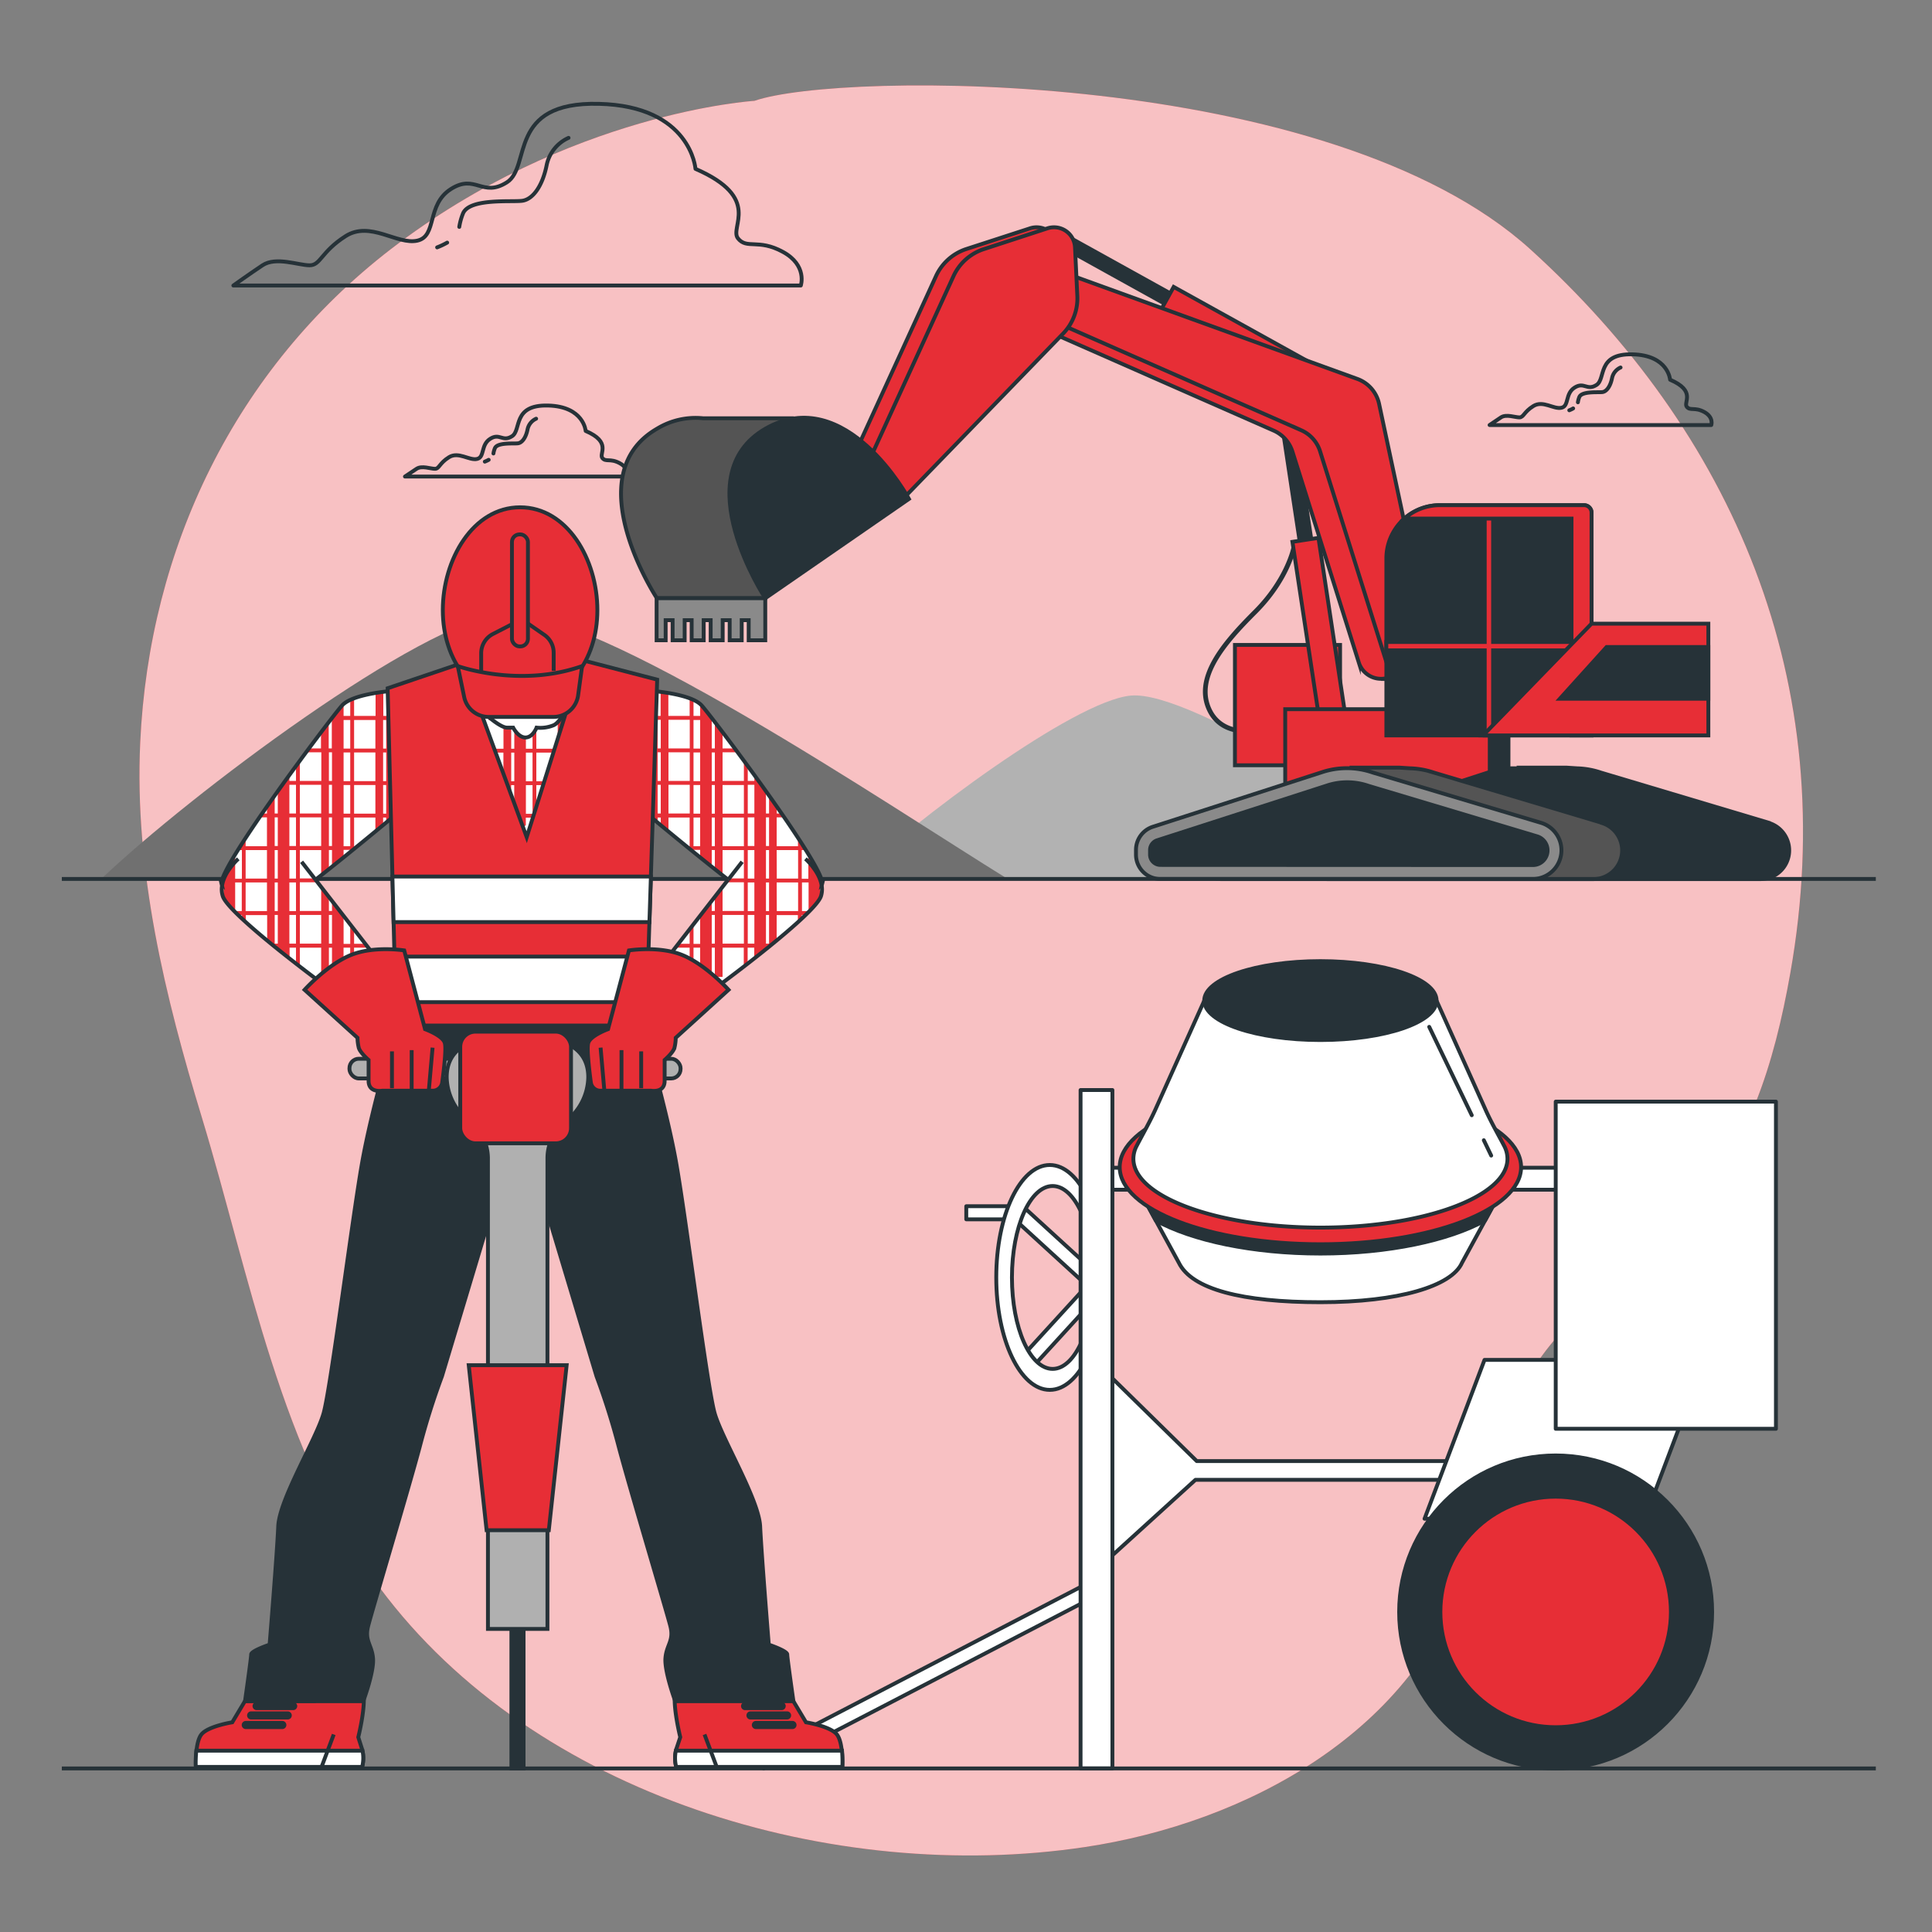 <svg xmlns="http://www.w3.org/2000/svg" viewBox="0 0 500 500"><rect x="0" y="0" width="500" height="500" fill="#808080" stroke="none"/><g id="freepik--background-simple--inject-31"><path d="M195.24,26.1s-48,2.88-94.16,38.43c-40.18,31-62.47,77.28-64.79,127.63-1.54,33.24,6.4,65.65,16,97.21,12.33,40.6,20.29,86.85,46,121.55,40.09,54,117.59,76.78,182.4,67.11,41.87-6.24,86.11-30,99-73,4.77-15.91,7.1-33,15.25-47.71,9.76-17.62,27.48-27.91,40.93-42.26,16.61-17.72,23.31-39.8,27.45-63.16C476.78,176,448,111.62,396.06,64.53S217.34,18.41,195.24,26.1Z" style="fill:#E72E36"></path><path d="M195.24,26.1s-48,2.88-94.16,38.43c-40.18,31-62.47,77.28-64.79,127.63-1.54,33.24,6.4,65.65,16,97.21,12.33,40.6,20.29,86.85,46,121.55,40.09,54,117.59,76.78,182.4,67.11,41.87-6.24,86.11-30,99-73,4.77-15.91,7.1-33,15.25-47.71,9.76-17.62,27.48-27.91,40.93-42.26,16.61-17.72,23.31-39.8,27.45-63.16C476.78,176,448,111.62,396.06,64.53S217.34,18.41,195.24,26.1Z" style="fill:#fff;opacity:0.7"></path></g><g id="freepik--Clouds--inject-31"><path d="M202.6,65.18c-6.38-3.48-9.29-.58-11.61-3.48s6.39-10.45-11-18c0,0-1.16-16.25-25-16.83s-17.41,16.25-23.8,20.31-8.12-2.32-14.51,1.75S113.21,61.12,108,62.28s-12.19-5.23-18.57-1.16S83,68.66,80.12,68.66s-8.71-2.32-12.19,0-7.54,5.23-7.54,5.23H207.25S209,68.66,202.6,65.18Z" style="fill:none;stroke:#263238;stroke-linecap:round;stroke-linejoin:round"></path><path d="M115.73,62.79a19.55,19.55,0,0,1-2.6,1.23" style="fill:none;stroke:#263238;stroke-linecap:round;stroke-linejoin:round"></path><path d="M147.14,35.68a9.92,9.92,0,0,0-5.67,7.08c-1.06,5.32-3.54,8.86-6.37,9.21s-13.46-.7-15.24,3.19a15.78,15.78,0,0,0-1,3.56" style="fill:none;stroke:#263238;stroke-linecap:round;stroke-linejoin:round"></path><path d="M160.41,119.89c-2.49-1.36-3.62-.23-4.53-1.36s2.49-4.09-4.31-7c0,0-.45-6.35-9.75-6.58s-6.81,6.35-9.3,7.94-3.18-.91-5.67.68-1.36,4.76-3.4,5.21-4.77-2-7.26-.45-2.5,3-3.63,3-3.4-.91-4.76,0-3,2-3,2h57.38S162.91,121.25,160.41,119.89Z" style="fill:none;stroke:#263238;stroke-linecap:round;stroke-linejoin:round"></path><path d="M126.47,119a8.22,8.22,0,0,1-1,.47" style="fill:none;stroke:#263238;stroke-linecap:round;stroke-linejoin:round"></path><path d="M138.75,108.36a3.88,3.88,0,0,0-2.22,2.77c-.41,2.08-1.38,3.46-2.49,3.6s-5.26-.28-5.95,1.24a6,6,0,0,0-.39,1.39" style="fill:none;stroke:#263238;stroke-linecap:round;stroke-linejoin:round"></path><path d="M441.07,106.63c-2.5-1.36-3.63-.22-4.54-1.36s2.5-4.08-4.31-7c0,0-.45-6.35-9.75-6.57s-6.8,6.35-9.3,7.93-3.17-.9-5.67.68-1.36,4.77-3.4,5.22-4.76-2-7.26-.45-2.49,2.94-3.63,2.94-3.4-.9-4.76,0S385.5,110,385.5,110h57.38S443.56,108,441.07,106.63Z" style="fill:none;stroke:#263238;stroke-linecap:round;stroke-linejoin:round"></path><path d="M407.13,105.7a7.07,7.07,0,0,1-1,.48" style="fill:none;stroke:#263238;stroke-linecap:round;stroke-linejoin:round"></path><path d="M419.4,95.11a3.85,3.85,0,0,0-2.21,2.77c-.42,2.07-1.39,3.46-2.5,3.59s-5.26-.27-5.95,1.25a5.74,5.74,0,0,0-.38,1.39" style="fill:none;stroke:#263238;stroke-linecap:round;stroke-linejoin:round"></path></g><g id="freepik--Sand--inject-31"><path d="M382.94,227.47c-20.8-12.83-74.18-49-90.33-47.45-14.78,1.43-55.91,32.31-71.86,47.45Z" style="fill:#b2b2b2"></path><path d="M260.78,227.47c-30.08-18.55-107.29-70.9-130.65-68.64-21.38,2.07-80.87,46.74-103.94,68.64Z" style="fill:#707070"></path></g><g id="freepik--digger-machine--inject-31"><path d="M323,189.88c-3.72,0-8.15-1.09-10.44-5.66-4.44-8.88,3.8-18.24,11.87-26.31s9.75-16.08,9.77-16.15l1.18.23c-.06.33-1.7,8.38-10.09,16.77-7.78,7.78-15.73,16.75-11.65,24.91,3.9,7.8,15.1,4.18,15.21,4.14l.38,1.15A22.32,22.32,0,0,1,323,189.88Z" style="fill:#263238"></path><rect x="319.6" y="166.91" width="27.21" height="31.14" style="fill:#E72E36;stroke:#263238;stroke-miterlimit:10"></rect><rect x="337.35" y="107.49" width="3.05" height="78.18" transform="translate(-18.12 52.37) rotate(-8.61)" style="fill:#263238;stroke:#263238;stroke-miterlimit:10"></rect><rect x="337.88" y="139.47" width="6.81" height="46.02" transform="translate(-20.47 52.91) rotate(-8.61)" style="fill:#E72E36;stroke:#263238;stroke-miterlimit:10"></rect><rect x="306.63" y="41.5" width="3.05" height="78.18" transform="translate(88.28 311.04) rotate(-61)" style="fill:#263238;stroke:#263238;stroke-miterlimit:10"></rect><rect x="318.81" y="65.38" width="6.81" height="46.02" transform="translate(88.7 327.35) rotate(-61)" style="fill:#E72E36;stroke:#263238;stroke-miterlimit:10"></rect><path d="M365.28,175.76l-1.9-6.65a5.78,5.78,0,0,0-.08-.7l-13.6-63.82a8.85,8.85,0,0,0-5.65-6.48l-77.32-28-2.12,12.7,65,28.62a8.84,8.84,0,0,1,4.87,5.44l17.17,54.57a6.05,6.05,0,0,0,6.6,4.18l-.05.1Z" style="fill:#E72E36;stroke:#263238;stroke-miterlimit:10"></path><path d="M341.67,116.91l17.17,54.57a6.05,6.05,0,0,0,7.82,3.88h0a6,6,0,0,0,3.85-7l-13.6-63.82a8.84,8.84,0,0,0-5.64-6.48l-77.33-28-2.11,12.7,65,28.62A8.84,8.84,0,0,1,341.67,116.91Z" style="fill:#E72E36;stroke:#263238;stroke-miterlimit:10"></path><rect x="332.61" y="183.54" width="54.13" height="29.03" style="fill:#E72E36;stroke:#263238;stroke-miterlimit:10"></rect><path d="M457.77,212.93l-43.51-13a20.75,20.75,0,0,0-6.08-1.09l-2.78-.18H393v.21a20.67,20.67,0,0,0-2.61,0V187.78h-4.84v12L341.61,214a6.29,6.29,0,0,0-4.36,6v1.21a6.3,6.3,0,0,0,6.29,6.3h112.1a7.43,7.43,0,0,0,2.13-14.54Z" style="fill:#263238;stroke:#263238;stroke-miterlimit:10"></path><path d="M411.89,190.33V132.69a1.94,1.94,0,0,0-1.94-1.95H372.58a13.78,13.78,0,0,0-11.79,6.63h0a13.74,13.74,0,0,0-2,7.17v45.79Z" style="fill:#263238;stroke:#263238;stroke-miterlimit:10"></path><polygon points="358.78 168.31 384.25 168.31 384.25 190.33 386.41 190.33 386.41 168.31 408 168.31 408 166.15 386.41 166.15 386.41 132.47 384.25 132.47 384.25 166.15 358.78 166.15 358.78 168.31" style="fill:#E72E36;stroke:#263238;stroke-miterlimit:10"></polygon><path d="M410,130.74H372.58a13.77,13.77,0,0,0-9.1,3.46h43.23v56.13h5.18V132.69A1.94,1.94,0,0,0,410,130.74Z" style="fill:#E72E36;stroke:#263238;stroke-miterlimit:10"></path><polygon points="442.12 190.33 442.12 161.4 411.89 161.4 383.8 190.33 442.12 190.33" style="fill:#E72E36;stroke:#263238;stroke-miterlimit:10"></polygon><polygon points="442.12 167.45 415.78 167.45 403.69 180.83 442.12 180.83 442.12 167.45" style="fill:#263238;stroke:#263238;stroke-miterlimit:10"></polygon><path d="M414.53,212.93l-43.51-13a20.75,20.75,0,0,0-6.08-1.09l-2.78-.18H349.74l-.24,3.92L314.08,214a6.29,6.29,0,0,0-4.36,6v1.21a6.3,6.3,0,0,0,6.3,6.3H412.4a7.43,7.43,0,0,0,2.13-14.54Z" style="fill:#545454;stroke:#263238;stroke-miterlimit:10"></path><path d="M342.35,199.77l-44,14.2a6.29,6.29,0,0,0-4.36,6v1.21a6.3,6.3,0,0,0,6.29,6.3h96.39a7.43,7.43,0,0,0,7.43-7.43h0a7.42,7.42,0,0,0-5.3-7.11l-43.51-13A20.52,20.52,0,0,0,342.35,199.77Z" style="fill:#8a8a8a;stroke:#263238;stroke-miterlimit:10"></path><path d="M300.3,223.84a2.68,2.68,0,0,1-2.67-2.67V220a2.67,2.67,0,0,1,1.85-2.54l44-14.19a16.6,16.6,0,0,1,5.18-.82,16.83,16.83,0,0,1,5.49.92l43.65,13.07a3.8,3.8,0,0,1-1.09,7.44Z" style="fill:#263238;stroke:#263238;stroke-miterlimit:10"></path><path d="M274.3,76.58,273.7,64a5.44,5.44,0,0,0-7.12-4.91L250.1,64.44a13.13,13.13,0,0,0-7.86,7l-23.31,51,8.17,8.77,43.52-44.91A13.12,13.12,0,0,0,274.3,76.58Z" style="fill:#E72E36;stroke:#263238;stroke-miterlimit:10"></path><path d="M278.81,76.58,278.21,64a5.44,5.44,0,0,0-7.12-4.91l-16.47,5.38a13.07,13.07,0,0,0-7.86,7l-23.31,51,8.16,8.77,43.52-44.91A13.08,13.08,0,0,0,278.81,76.58Z" style="fill:#E72E36;stroke:#263238;stroke-miterlimit:10"></path><path d="M205,108.25H182a19.2,19.2,0,0,0-12,2.72c-20.87,12.1,0,43.85,0,43.85h28.12l9.07-25.7Z" style="fill:#545454;stroke:#263238;stroke-miterlimit:10"></path><path d="M235.24,129.12l-37.19,25.7s-20.87-31.75,0-43.85S235.24,129.12,235.24,129.12Z" style="fill:#263238;stroke:#263238;stroke-miterlimit:10"></path><polygon points="169.93 154.82 169.93 165.7 172.27 165.7 172.27 160.5 174.07 160.5 174.07 165.7 177.19 165.7 177.19 160.5 179 160.5 179 165.7 182.11 165.7 182.11 160.5 183.92 160.5 183.92 165.7 187.03 165.7 187.03 160.5 188.84 160.5 188.84 165.7 191.95 165.7 191.95 160.5 193.76 160.5 193.76 165.7 198.05 165.7 198.05 154.82 169.93 154.82" style="fill:#8a8a8a;stroke:#263238;stroke-miterlimit:10"></polygon></g><g id="freepik--floor-2--inject-31"><line x1="16" y1="227.47" x2="485.46" y2="227.47" style="fill:#fff;stroke:#263238;stroke-miterlimit:10"></line></g><g id="freepik--concrete-mixer--inject-31"><rect x="282.93" y="302.2" width="122.12" height="5.7" style="fill:#fff;stroke:#263238;stroke-linejoin:round"></rect><path d="M294.92,308.17l10.16,18.62c3.36,6.89,16.41,10.22,36.64,10.22s34-4.15,36.65-10.22l10.16-18.62Z" style="fill:#fff;stroke:#263238;stroke-linejoin:round"></path><path d="M299.13,315.88c9.38,5.16,25,8.54,42.59,8.54s33.22-3.38,42.6-8.54l4.21-7.71H294.92Z" style="fill:#263238;stroke:#263238;stroke-linejoin:round"></path><ellipse cx="341.72" cy="302.06" rx="51.94" ry="19.95" style="fill:#E72E36;stroke:#263238;stroke-linejoin:round"></ellipse><path d="M384.37,287,371.79,259H311.65L299.08,287c-1.46,3.27-3.26,6.37-4.91,9.55a7.17,7.17,0,0,0-.85,3.34c0,9.83,21.67,17.81,48.4,17.81s48.41-8,48.41-17.81a7.17,7.17,0,0,0-.85-3.34C387.63,293.41,385.83,290.31,384.37,287Z" style="fill:#fff;stroke:#263238;stroke-linejoin:round"></path><line x1="384.01" y1="295.09" x2="385.92" y2="299.06" style="fill:none;stroke:#263238;stroke-linecap:round;stroke-linejoin:round"></line><line x1="369.88" y1="265.75" x2="380.89" y2="288.62" style="fill:none;stroke:#263238;stroke-linecap:round;stroke-linejoin:round"></line><ellipse cx="341.72" cy="258.95" rx="30.07" ry="10.21" style="fill:#263238;stroke:#263238;stroke-linejoin:round"></ellipse><rect x="250.07" y="312.17" width="12.61" height="3.39" style="fill:#fff;stroke:#263238;stroke-linejoin:round"></rect><path d="M267.39,353.62l-2.13-3.36,16.05-17.56-18.89-17.28,1.9-3.58L285,330.75a2.4,2.4,0,0,1,.71,1.7,2.49,2.49,0,0,1-.59,1.77Z" style="fill:#fff;stroke:#263238;stroke-linejoin:round"></path><path d="M271.68,301.5c-7.65,0-13.85,13-13.85,29.1s6.2,29.1,13.85,29.1,13.85-13,13.85-29.1S279.33,301.5,271.68,301.5Zm.74,52.77c-5.82,0-10.53-10.6-10.53-23.67s4.71-23.66,10.53-23.66S283,317.53,283,330.6,278.23,354.27,272.42,354.27Z" style="fill:#fff;stroke:#263238;stroke-linejoin:round"></path><polygon points="377.13 378.13 309.72 378.13 284.5 353.4 286.44 403.83 309.38 382.98 377.13 382.98 377.13 378.13" style="fill:#fff;stroke:#263238;stroke-linejoin:round"></polygon><polygon points="425.66 393.05 368.67 393.05 384.19 351.94 441.18 351.94 425.66 393.05" style="fill:#fff;stroke:#263238;stroke-linejoin:round"></polygon><rect x="402.62" y="285.1" width="56.99" height="84.67" style="fill:#fff;stroke:#263238;stroke-linejoin:round"></rect><rect x="191.39" y="432.11" width="95.06" height="3.88" transform="translate(-173.09 158.85) rotate(-27.43)" style="fill:#fff;stroke:#263238;stroke-linejoin:round"></rect><rect x="279.65" y="282.1" width="8.24" height="175.56" style="fill:#fff;stroke:#263238;stroke-linejoin:round"></rect><circle cx="402.6" cy="417.17" r="40.5" style="fill:#263238;stroke:#263238;stroke-linejoin:round"></circle><circle cx="402.6" cy="417.17" r="29.83" style="fill:#E72E36;stroke:#263238;stroke-miterlimit:10"></circle></g><g id="freepik--Character--inject-31"><path d="M63.37,440.28l-3.26,5.45s-6.3,1-8,3.15-1.4,8.4-1.4,8.4H93.72a8.84,8.84,0,0,0,0-4.55l-1-3.15s1.75-7,1.4-10.85H64.66Z" style="fill:#E72E36;stroke:#263238;stroke-miterlimit:10"></path><path d="M50.66,457.28H93.72a9.24,9.24,0,0,0,.09-4.2h-43A30.68,30.68,0,0,0,50.66,457.28Z" style="fill:#fff;stroke:#263238;stroke-miterlimit:10"></path><path d="M75.87,442.58H66.41a1,1,0,1,1,0-2.1h9.46a1.05,1.05,0,1,1,0,2.1Z" style="fill:#263238"></path><path d="M74.47,445H65a1.05,1.05,0,1,1,0-2.1h9.46a1.05,1.05,0,0,1,0,2.1Z" style="fill:#263238"></path><path d="M73.06,447.48H63.61a1.05,1.05,0,1,1,0-2.1h9.45a1.05,1.05,0,0,1,0,2.1Z" style="fill:#263238"></path><line x1="83.22" y1="457.28" x2="86.37" y2="448.88" style="fill:none;stroke:#263238;stroke-miterlimit:10"></line><path d="M205.33,440.28l3.26,5.45s6.3,1,8,3.15,1.4,8.4,1.4,8.4H175a8.84,8.84,0,0,1,0-4.55l1.05-3.15s-1.75-7-1.4-10.85H204Z" style="fill:#E72E36;stroke:#263238;stroke-miterlimit:10"></path><path d="M218,457.28H175a9.24,9.24,0,0,1-.09-4.2h43A30.68,30.68,0,0,1,218,457.28Z" style="fill:#fff;stroke:#263238;stroke-miterlimit:10"></path><path d="M192.83,442.58h9.46a1,1,0,1,0,0-2.1h-9.46a1.05,1.05,0,1,0,0,2.1Z" style="fill:#263238"></path><path d="M194.23,445h9.46a1,1,0,0,0,0-2.1h-9.46a1.05,1.05,0,0,0,0,2.1Z" style="fill:#263238"></path><path d="M195.63,447.48h9.46a1.05,1.05,0,0,0,0-2.1h-9.46a1,1,0,1,0,0,2.1Z" style="fill:#263238"></path><line x1="185.48" y1="457.28" x2="182.33" y2="448.88" style="fill:none;stroke:#263238;stroke-miterlimit:10"></line><path d="M203.74,428.17c0-.95-4.78-2.54-4.78-2.54s-1.91-23.58-2.23-30.58-9.87-22.62-11.78-29.31-7.33-49.69-9.88-64.35-8.92-36-8.92-36l.32-1.91H102.23l.32,1.91s-6.37,21.34-8.92,36-8,57.66-9.88,64.35S72.29,388,72,395.05s-2.23,30.58-2.23,30.58S65,427.22,65,428.17s-1.59,12.11-1.59,12.11H94s2.86-7.65,2.54-11.15-2.22-4.46-1.27-8.28,10.51-35.68,13.38-46.51a186.78,186.78,0,0,1,5.73-18.16l20-66.61,20,66.61a186.78,186.78,0,0,1,5.73,18.16c2.87,10.83,12.42,42.69,13.38,46.51s-1,4.78-1.28,8.28,2.55,11.15,2.55,11.15h30.58S203.74,429.13,203.74,428.17Z" style="fill:#263238;stroke:#263238;stroke-miterlimit:10"></path><path d="M102.23,178.75s-10.83.64-13.7,3.82-32.14,42.05-31.18,46.19a1.74,1.74,0,0,0,.13.36,5.82,5.82,0,0,0,.18,2.83c1.6,4.78,25.77,22.62,25.77,22.62l14.66-5.74L81.66,227.67c8.75-6.83,20.25-16.43,20.25-16.43Z" style="fill:#fff"></path><polygon points="98.09 248.83 97.15 247.63 97.15 249.2 98.09 248.83" style="fill:#E72E36"></polygon><path d="M100,185.28h-.8v-6.22c-.61.07-1.29.17-2,.29v5.93H91.64v-4.55c-.35.13-.69.27-1,.41v4.14H88.92V182.2c-.14.12-.27.25-.39.37-.44.49-1.49,1.81-3,3.71h.34v7.41h-.8v-6.82l-2,2.62v4.2H80l-.74,1h3.9v7.42H77.6v-5.23l-1,1.37v3.86H74.89V200.6q-1.5,2.07-3,4.18v5.75h-.8V205.9c-.68.95-1.34,1.9-2,2.84v1.79H67.84l-.69,1h1.94V219H63.57v-2.08l-1,1.54V219h-.34c-.22.34-.43.67-.63,1h1v7.42H60.86v-6.21a45.62,45.62,0,0,0-3,5.52v.69h-.27a4.67,4.67,0,0,0-.25,1h.52v4a20.66,20.66,0,0,0,3.76,4.41h1v.9l1,.92v-1.82h5.52v6.57l2.25,1.85h.55v.44c1,.82,2,1.62,3,2.38v-2.82H76.6v4.16l1,.78v-4.94h5.52v7.57h2v-7.57h.8v7.57H88l.91-.36v-7.21h1.72v6.54l1-.39v-6.15h3.63l-.77-1H91.64v-3.69l-1-1.28v5H88.92V237l-3-3.87v2.63h-.8v-3.66l-2-2.57v6.23H77.6v-7.42h4.6l-.54-.7.38-.3H77.6V220h5.52v6.57c.66-.51,1.33-1,2-1.58v-5h.8v4.35l3-2.4v-2h1.72v.56L92.55,219h-.91v-7.42h5.51v3.65c.74-.6,1.41-1.16,2-1.65v-2h.8v1.34l2-1.63.32-32.49s-.92.06-2.28.21ZM62.57,235.79H60.86v-7.42h1.71Zm6.52,0H63.57v-7.42h5.52Zm0-8.42H63.57V220h5.52Zm2.8,16.84h-.8v-7.42h.8Zm0-8.42h-.8v-7.42h.8Zm0-8.42h-.8V220h.8Zm0-8.42h-.8v-7.42h.8Zm4.71,25.26H74.89v-7.42H76.6Zm0-8.42H74.89v-7.42H76.6Zm0-8.42H74.89V220H76.6Zm0-8.42H74.89v-7.42H76.6Zm0-8.42H74.89v-7.42H76.6Zm8.52,26.26h.8v7.42h-.8Zm-2,0v7.42H77.6v-7.42Zm0-17.84H77.6v-7.42h5.52Zm0-8.42H77.6v-7.42h5.52Zm2.8,8.42h-.8v-7.42h.8Zm0-8.42h-.8v-7.42h.8Zm0-8.42h-.8v-7.42h.8ZM90.64,219H88.92v-7.42h1.72Zm0-8.42H88.92v-7.42h1.72Zm0-8.42H88.92v-7.42h1.72Zm0-8.42H88.92v-7.41h1.72Zm6.51,16.84H91.64v-7.42h5.51Zm0-8.42H91.64v-7.42h5.51Zm0-8.42H91.64v-7.41h5.51Zm2.8,16.84h-.8v-7.42h.8Zm0-8.42h-.8v-7.42h.8Zm0-8.42h-.8v-7.41h.8Z" style="fill:#E72E36"></path><path d="M57.48,229.12c.61-3.71,4.19-6.86,4.19-6.86" style="fill:none;stroke:#263238;stroke-miterlimit:10"></path><line x1="81.66" y1="227.67" x2="78.05" y2="223.03" style="fill:none;stroke:#263238;stroke-miterlimit:10"></line><path d="M57.48,229.12a5.82,5.82,0,0,0,.18,2.83c1.6,4.78,25.77,22.62,25.77,22.62l14.66-5.74L81.66,227.67" style="fill:none;stroke:#263238;stroke-miterlimit:10"></path><path d="M81.66,227.67c8.75-6.83,20.25-16.43,20.25-16.43l.32-32.49s-10.83.64-13.7,3.82-32.14,42.05-31.18,46.19a1.74,1.74,0,0,0,.13.36" style="fill:none;stroke:#263238;stroke-miterlimit:10"></path><path d="M167.89,178.75s10.83.64,13.7,3.82,32.14,42.05,31.18,46.19a1.74,1.74,0,0,1-.13.36,5.82,5.82,0,0,1-.18,2.83c-1.6,4.78-25.78,22.62-25.78,22.62L172,248.83l16.43-21.16c-8.75-6.83-20.25-16.43-20.25-16.43Z" style="fill:#fff"></path><polygon points="172.03 248.83 172.97 247.63 172.97 249.2 172.03 248.83" style="fill:#E72E36"></polygon><path d="M170.17,185.28h.8v-6.22c.61.07,1.29.17,2,.29v5.93h5.51v-4.55c.35.13.69.27,1,.41v4.14h1.72V182.2c.14.12.27.25.39.37.43.49,1.49,1.81,2.95,3.71h-.34v7.41h.8v-6.82l2,2.62v4.2h3.16l.74,1H187v7.42h5.52v-5.23l1,1.37v3.86h1.71V200.6q1.5,2.07,3,4.18v5.75h.8V205.9l2,2.84v1.79h1.24c.24.34.47.67.69,1H201V219h5.52v-2.08l1,1.54V219h.34c.22.34.43.67.63,1h-1v7.42h1.71v-6.21a45.62,45.62,0,0,1,3,5.52v.69h.27a4.67,4.67,0,0,1,.25,1h-.52v4a20.66,20.66,0,0,1-3.76,4.41h-.95v.9l-1,.92v-1.82H201v6.57l-2.25,1.85h-.55v.44c-1,.82-2,1.62-3,2.38v-2.82h-1.71v4.16l-1,.78v-4.94H187v7.57h-2v-7.57h-.8v7.57h-2.09l-.91-.36v-7.21h-1.72v6.54l-1-.39v-6.15h-3.63l.77-1h2.86v-3.69l1-1.28v5h1.72V237l3-3.87v2.63h.8v-3.66l2-2.57v6.23h5.52v-7.42h-4.6l.54-.7-.38-.3h4.44V220H187v6.57c-.66-.51-1.33-1-2-1.58v-5h-.8v4.35l-3-2.4v-2h-1.72v.56L177.57,219h.91v-7.42H173v3.65c-.74-.6-1.41-1.16-2-1.65v-2h-.8v1.34l-2-1.63-.32-32.49s.91.06,2.28.21Zm37.38,50.51h1.71v-7.42h-1.71Zm-6.52,0h5.52v-7.42H201Zm0-8.42h5.52V220H201Zm-2.8,16.84h.8v-7.42h-.8Zm0-8.42h.8v-7.42h-.8Zm0-8.42h.8V220h-.8Zm0-8.42h.8v-7.42h-.8Zm-4.71,25.26h1.71v-7.42h-1.71Zm0-8.42h1.71v-7.42h-1.71Zm0-8.42h1.71V220h-1.71Zm0-8.42h1.71v-7.42h-1.71Zm0-8.42h1.71v-7.42h-1.71ZM185,236.79h-.8v7.42h.8Zm2,0v7.42h5.52v-7.42ZM187,219h5.52v-7.42H187Zm0-8.42h5.52v-7.42H187ZM184.2,219h.8v-7.42h-.8Zm0-8.42h.8v-7.42h-.8Zm0-8.42h.8v-7.42h-.8ZM179.48,219h1.72v-7.42h-1.72Zm0-8.42h1.72v-7.42h-1.72Zm0-8.42h1.72v-7.42h-1.72Zm0-8.42h1.72v-7.41h-1.72ZM173,210.53h5.51v-7.42H173Zm0-8.42h5.51v-7.42H173Zm0-8.42h5.51v-7.41H173Zm-2.8,16.84h.8v-7.42h-.8Zm0-8.42h.8v-7.42h-.8Zm0-8.42h.8v-7.41h-.8Z" style="fill:#E72E36"></path><path d="M212.64,229.12c-.61-3.71-4.19-6.86-4.19-6.86" style="fill:none;stroke:#263238;stroke-miterlimit:10"></path><line x1="188.46" y1="227.67" x2="192.07" y2="223.03" style="fill:none;stroke:#263238;stroke-miterlimit:10"></line><path d="M212.64,229.12a5.82,5.82,0,0,1-.18,2.83c-1.6,4.78-25.78,22.62-25.78,22.62L172,248.83l16.43-21.16" style="fill:none;stroke:#263238;stroke-miterlimit:10"></path><path d="M188.46,227.67c-8.75-6.83-20.25-16.43-20.25-16.43l-.32-32.49s10.83.64,13.7,3.82,32.14,42.05,31.18,46.19a1.74,1.74,0,0,1-.13.36" style="fill:none;stroke:#263238;stroke-miterlimit:10"></path><polygon points="121.98 170.79 100.32 178.12 102.55 265.4 167.21 265.4 170.08 175.89 143.32 168.94 121.98 170.79" style="fill:#E72E36;stroke:#263238;stroke-miterlimit:10"></polygon><polygon points="101.56 226.85 101.86 238.64 168.07 238.64 168.45 226.85 101.56 226.85" style="fill:#fff;stroke:#263238;stroke-miterlimit:10"></polygon><polygon points="167.41 259.35 167.78 247.56 102.09 247.56 102.39 259.35 167.41 259.35" style="fill:#fff;stroke:#263238;stroke-miterlimit:10"></polygon><polygon points="123.57 181.94 136.31 216.66 147.46 181.3 123.57 181.94" style="fill:#fff"></polygon><path d="M144.34,186.35v4.86l2-6.34v-3.54l-2,0v4h-5.52v-3.82l-1,0v3.79H136.1V181.6l-3,.08v3.67h-.8V181.7l-2,.06v3.59h-3.15c-.25.33-.5.66-.74,1h3.89v7.42h-2.39l.37,1h2v5.52l2,5.45v-2.55h.8v4.73l2.28,6.21.72-.58v-1.94h1.72v.27l1-3.17v-5.52h1.74l.32-1h-2.06v-7.42h4.4l.31-1h-4.71v-7.42ZM133.1,202.19h-.8v-7.42h.8Zm0-8.42h-.8v-7.42h.8Zm4.72,16.84H136.1v-7.42h1.72Zm0-8.42H136.1v-7.42h1.72Zm0-8.42H136.1v-7.42h1.72Z" style="fill:#E72E36"></path><polygon points="147.14 182.34 147.46 181.3 147.14 181.31 147.14 182.34" style="fill:#E72E36"></polygon><polygon points="123.57 181.94 136.31 216.66 147.46 181.3 123.57 181.94" style="fill:none;stroke:#263238;stroke-miterlimit:10"></polygon><rect x="90.44" y="274" width="85.69" height="5.1" rx="2.43" style="fill:#b0b0b0;stroke:#263238;stroke-miterlimit:10"></rect><rect x="132.35" y="418.77" width="3.15" height="38.89" style="fill:#263238;stroke:#263238;stroke-miterlimit:10"></rect><path d="M152.24,278.78c0-8.62-8.2-10.83-18.32-10.83s-18.31,2.21-18.31,10.83a14.59,14.59,0,0,0,5.92,11.47,12,12,0,0,1,4.75,9.38V421.57h15.4v-122a12,12,0,0,1,4.7-9.35A14.61,14.61,0,0,0,152.24,278.78Z" style="fill:#b0b0b0;stroke:#263238;stroke-miterlimit:10"></path><rect x="119.11" y="266.99" width="28.67" height="28.9" rx="3.94" style="fill:#E72E36;stroke:#263238;stroke-miterlimit:10"></rect><polygon points="121.31 353.31 146.65 353.31 142.03 396.02 125.93 396.02 121.31 353.31" style="fill:#E72E36;stroke:#263238;stroke-miterlimit:10"></polygon><path d="M188.55,256.16s-5.73-6.37-11.78-8.92-14-1.27-14-1.27l-5.41,20.38s-4.46,1.6-5.1,3.51c-.45,1.36.22,7.09.65,10.27a2.49,2.49,0,0,0,2.47,2.15h13.13s3.5.64,3.5-2.55v-5.41s2.23-1.91,2.55-3.19a11.87,11.87,0,0,0,.32-2.55Z" style="fill:#E72E36;stroke:#263238;stroke-miterlimit:10"></path><line x1="156.38" y1="281.96" x2="155.43" y2="271.13" style="fill:none;stroke:#263238;stroke-miterlimit:10"></line><line x1="160.84" y1="282.28" x2="160.84" y2="271.77" style="fill:none;stroke:#263238;stroke-miterlimit:10"></line><line x1="165.94" y1="281.64" x2="165.94" y2="272.09" style="fill:none;stroke:#263238;stroke-miterlimit:10"></line><path d="M78.82,256.16s5.74-6.37,11.79-8.92,14-1.27,14-1.27L110,266.35s4.46,1.6,5.1,3.51c.45,1.36-.23,7.09-.65,10.27a2.49,2.49,0,0,1-2.47,2.15H98.89s-3.5.64-3.5-2.55v-5.41s-2.23-1.91-2.55-3.19a11.87,11.87,0,0,1-.32-2.55Z" style="fill:#E72E36;stroke:#263238;stroke-miterlimit:10"></path><line x1="111" y1="281.96" x2="111.95" y2="271.13" style="fill:none;stroke:#263238;stroke-miterlimit:10"></line><line x1="106.54" y1="282.28" x2="106.54" y2="271.77" style="fill:none;stroke:#263238;stroke-miterlimit:10"></line><line x1="101.44" y1="281.64" x2="101.44" y2="272.09" style="fill:none;stroke:#263238;stroke-miterlimit:10"></line><path d="M126.47,185.54s3.15,2.77,4.75,2.77h1.59s1.27,2.55,3.18,2.55,2.87-2.55,2.87-2.55a9,9,0,0,0,4.46-.64c1.91-.95,3.19-4.46,3.19-4.46l-21,.32Z" style="fill:#fff;stroke:#263238;stroke-miterlimit:10"></path><path d="M154.6,157.89c0,13.1-7.81,23.73-20,23.73s-20-10.63-20-23.73,7.81-26.6,20-26.6S154.6,144.78,154.6,157.89Z" style="fill:#E72E36;stroke:#263238;stroke-miterlimit:10"></path><path d="M118.47,172.38s15.93,5.74,32.18,0l-1.05,7.69a6.48,6.48,0,0,1-6.4,5.47H126.47a6.48,6.48,0,0,1-6.31-5Z" style="fill:#E72E36;stroke:#263238;stroke-miterlimit:10"></path><path d="M124.53,173.66V169.1a5.6,5.6,0,0,1,3-5l7.48-3.85,5.87,4.06a5.61,5.61,0,0,1,2.41,4.6v4.72" style="fill:none;stroke:#263238;stroke-miterlimit:10"></path><rect x="132.49" y="138.3" width="4.14" height="28.99" rx="1.97" style="fill:#E72E36;stroke:#263238;stroke-miterlimit:10"></rect></g><g id="freepik--floor-1--inject-31"><line x1="16" y1="457.67" x2="485.46" y2="457.67" style="fill:#fff;stroke:#263238;stroke-miterlimit:10"></line></g></svg>